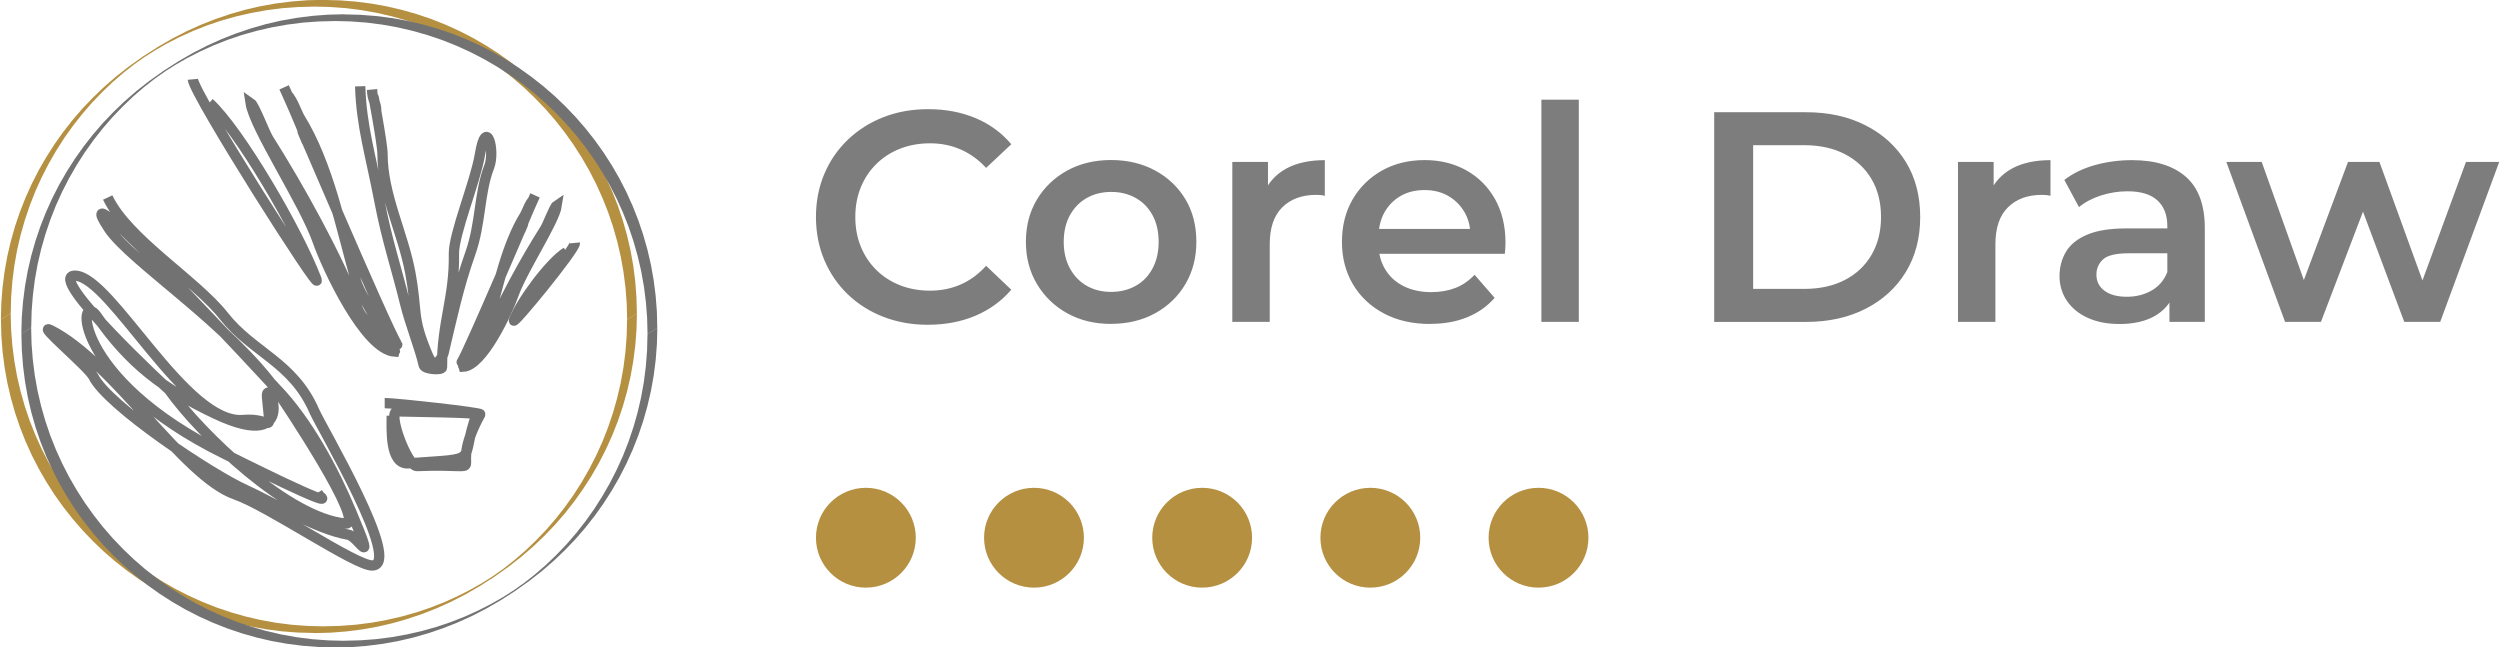 <?xml version="1.0" encoding="UTF-8"?>
<!DOCTYPE svg PUBLIC "-//W3C//DTD SVG 1.1//EN" "http://www.w3.org/Graphics/SVG/1.1/DTD/svg11.dtd">
<!-- Creator: CorelDRAW 2019 (64-Bit) -->
<svg xmlns="http://www.w3.org/2000/svg" xml:space="preserve" width="1.174in" height="0.304in" version="1.1" style="shape-rendering:geometricPrecision; text-rendering:geometricPrecision; image-rendering:optimizeQuality; fill-rule:evenodd; clip-rule:evenodd"
viewBox="0 0 425.89 110.36"
 xmlns:xlink="http://www.w3.org/1999/xlink"
 xmlns:xodm="http://www.corel.com/coreldraw/odm/2003">
 <defs>
  <style type="text/css">
   <![CDATA[
    .str0 {stroke:#727273;stroke-width:1.76;stroke-miterlimit:2.613}
    .fil4 {fill:none}
    .fil1 {fill:#B59041}
    .fil3 {fill:#727273;fill-rule:nonzero}
    .fil0 {fill:#7D7D7D;fill-rule:nonzero}
    .fil2 {fill:#B59041;fill-rule:nonzero}
   ]]>
  </style>
 </defs>
 <g id="Layer_x0020_1">
  <path class="fil0" d="M158.05 55.37c-2.72,0 -5.25,-0.45 -7.58,-1.35 -2.33,-0.9 -4.36,-2.18 -6.08,-3.83 -1.72,-1.65 -3.05,-3.6 -4.01,-5.85 -0.95,-2.25 -1.43,-4.7 -1.43,-7.35 0,-2.65 0.48,-5.11 1.43,-7.35 0.95,-2.25 2.3,-4.19 4.03,-5.85 1.74,-1.65 3.76,-2.93 6.08,-3.83 2.31,-0.9 4.85,-1.35 7.61,-1.35 2.93,0 5.6,0.5 8.02,1.51 2.42,1 4.46,2.49 6.13,4.47l-4.29 4.03c-1.29,-1.4 -2.74,-2.44 -4.34,-3.14 -1.6,-0.7 -3.33,-1.05 -5.21,-1.05 -1.87,0 -3.58,0.31 -5.13,0.92 -1.55,0.61 -2.89,1.48 -4.03,2.6 -1.14,1.12 -2.03,2.45 -2.65,3.98 -0.63,1.53 -0.94,3.22 -0.94,5.06 0,1.84 0.31,3.52 0.94,5.06 0.63,1.53 1.51,2.86 2.65,3.98 1.14,1.12 2.48,1.99 4.03,2.6 1.55,0.61 3.26,0.92 5.13,0.92 1.87,0 3.61,-0.35 5.21,-1.05 1.6,-0.7 3.05,-1.76 4.34,-3.19l4.29 4.08c-1.67,1.94 -3.71,3.42 -6.13,4.44 -2.42,1.02 -5.11,1.53 -8.07,1.53zm31.2 -0.15c-2.79,0 -5.28,-0.6 -7.46,-1.81 -2.18,-1.21 -3.9,-2.87 -5.16,-4.98 -1.26,-2.11 -1.89,-4.51 -1.89,-7.2 0,-2.72 0.63,-5.13 1.89,-7.23 1.26,-2.09 2.98,-3.73 5.16,-4.93 2.18,-1.19 4.66,-1.79 7.46,-1.79 2.82,0 5.34,0.6 7.53,1.79 2.19,1.19 3.91,2.82 5.16,4.9 1.24,2.08 1.86,4.49 1.86,7.25 0,2.69 -0.62,5.09 -1.86,7.2 -1.24,2.11 -2.96,3.77 -5.16,4.98 -2.2,1.21 -4.71,1.81 -7.53,1.81zm0 -5.46c1.57,0 2.96,-0.34 4.19,-1.02 1.23,-0.68 2.19,-1.67 2.88,-2.96 0.7,-1.29 1.05,-2.81 1.05,-4.54 0,-1.77 -0.35,-3.29 -1.05,-4.57 -0.7,-1.28 -1.66,-2.25 -2.88,-2.93 -1.23,-0.68 -2.6,-1.02 -4.14,-1.02 -1.56,0 -2.95,0.34 -4.16,1.02 -1.21,0.68 -2.17,1.66 -2.88,2.93 -0.71,1.28 -1.07,2.8 -1.07,4.57 0,1.74 0.36,3.25 1.07,4.54 0.71,1.29 1.68,2.28 2.88,2.96 1.21,0.68 2.58,1.02 4.11,1.02zm20.68 5.11l0 -27.26 6.08 0 0 7.51 -0.72 -2.2c0.82,-1.84 2.1,-3.23 3.85,-4.19 1.75,-0.95 3.94,-1.43 6.56,-1.43l0 6.08c-0.27,-0.07 -0.53,-0.11 -0.77,-0.13 -0.24,-0.02 -0.48,-0.03 -0.71,-0.03 -2.42,0 -4.34,0.71 -5.77,2.12 -1.43,1.41 -2.14,3.51 -2.14,6.31l0 13.22 -6.38 0zm33.75 0.36c-3.03,0 -5.68,-0.6 -7.94,-1.81 -2.26,-1.21 -4.02,-2.87 -5.26,-4.98 -1.24,-2.11 -1.86,-4.51 -1.86,-7.2 0,-2.72 0.6,-5.13 1.81,-7.23 1.21,-2.09 2.88,-3.73 5,-4.93 2.13,-1.19 4.55,-1.79 7.28,-1.79 2.65,0 5.02,0.58 7.1,1.74 2.08,1.16 3.71,2.79 4.9,4.9 1.19,2.11 1.79,4.59 1.79,7.45 0,0.27 -0.01,0.58 -0.03,0.92 -0.02,0.34 -0.04,0.66 -0.08,0.97l-22.72 0 0 -4.24 19.35 0 -2.5 1.33c0.03,-1.57 -0.29,-2.94 -0.97,-4.13 -0.68,-1.19 -1.61,-2.13 -2.78,-2.81 -1.17,-0.68 -2.53,-1.02 -4.06,-1.02 -1.57,0 -2.94,0.34 -4.11,1.02 -1.17,0.68 -2.09,1.63 -2.76,2.83 -0.66,1.21 -0.99,2.63 -0.99,4.26l0 1.02c0,1.63 0.37,3.08 1.12,4.34 0.75,1.26 1.8,2.23 3.16,2.91 1.36,0.68 2.93,1.02 4.7,1.02 1.53,0 2.91,-0.24 4.13,-0.71 1.23,-0.48 2.31,-1.23 3.27,-2.25l3.42 3.93c-1.23,1.43 -2.77,2.53 -4.62,3.29 -1.86,0.77 -3.97,1.15 -6.36,1.15zm18.94 -0.36l0 -37.88 6.38 0 0 37.88 -6.38 0zm29.46 0l0 -35.74 15.62 0c3.88,0 7.28,0.75 10.21,2.25 2.93,1.5 5.21,3.57 6.84,6.23 1.63,2.65 2.45,5.79 2.45,9.39 0,3.57 -0.82,6.7 -2.45,9.37 -1.63,2.67 -3.91,4.76 -6.84,6.26 -2.93,1.5 -6.33,2.25 -10.21,2.25l-15.62 0zm6.64 -5.62l8.68 0c2.69,0 5.01,-0.51 6.97,-1.53 1.96,-1.02 3.47,-2.45 4.54,-4.29 1.07,-1.84 1.61,-3.98 1.61,-6.43 0,-2.48 -0.54,-4.64 -1.61,-6.46 -1.07,-1.82 -2.59,-3.24 -4.54,-4.26 -1.96,-1.02 -4.28,-1.53 -6.97,-1.53l-8.68 0 0 24.51zm34.92 5.62l0 -27.26 6.08 0 0 7.51 -0.72 -2.2c0.82,-1.84 2.1,-3.23 3.85,-4.19 1.75,-0.95 3.94,-1.43 6.56,-1.43l0 6.08c-0.27,-0.07 -0.53,-0.11 -0.77,-0.13 -0.24,-0.02 -0.48,-0.03 -0.71,-0.03 -2.42,0 -4.34,0.71 -5.77,2.12 -1.43,1.41 -2.14,3.51 -2.14,6.31l0 13.22 -6.38 0zm36.05 0l0 -5.51 -0.36 -1.17 0 -9.65c0,-1.87 -0.56,-3.33 -1.68,-4.37 -1.12,-1.04 -2.83,-1.56 -5.11,-1.56 -1.53,0 -3.04,0.24 -4.52,0.71 -1.48,0.48 -2.73,1.14 -3.75,1.99l-2.5 -4.64c1.46,-1.12 3.21,-1.97 5.23,-2.53 2.02,-0.56 4.13,-0.84 6.31,-0.84 3.95,0 7,0.94 9.17,2.83 2.16,1.89 3.24,4.81 3.24,8.76l0 15.98 -6.03 0zm-8.58 0.36c-2.04,0 -3.83,-0.35 -5.36,-1.05 -1.53,-0.7 -2.71,-1.67 -3.55,-2.91 -0.83,-1.24 -1.25,-2.65 -1.25,-4.21 0,-1.53 0.37,-2.91 1.1,-4.14 0.73,-1.23 1.93,-2.2 3.6,-2.91 1.67,-0.71 3.88,-1.07 6.64,-1.07l7.91 0 0 4.24 -7.45 0c-2.18,0 -3.64,0.35 -4.39,1.05 -0.75,0.7 -1.12,1.56 -1.12,2.58 0,1.16 0.46,2.08 1.38,2.76 0.92,0.68 2.19,1.02 3.83,1.02 1.57,0 2.97,-0.36 4.21,-1.07 1.24,-0.71 2.14,-1.77 2.68,-3.17l1.07 3.83c-0.61,1.6 -1.71,2.84 -3.29,3.73 -1.58,0.88 -3.58,1.33 -6,1.33zm28.29 -0.36l-10.01 -27.26 6.03 0 8.58 24.05 -2.86 0 8.99 -24.05 5.36 0 8.73 24.05 -2.81 0 8.83 -24.05 5.67 0 -10.06 27.26 -6.13 0 -7.97 -21.29 1.89 0 -8.12 21.29 -6.13 0z"/>
  <path class="fil1" d="M147.46 83.16c4.7,0 8.51,3.81 8.51,8.51 0,4.7 -3.81,8.51 -8.51,8.51 -4.7,0 -8.51,-3.81 -8.51,-8.51 0,-4.7 3.81,-8.51 8.51,-8.51zm114.67 0c4.7,0 8.51,3.81 8.51,8.51 0,4.7 -3.81,8.51 -8.51,8.51 -4.7,0 -8.51,-3.81 -8.51,-8.51 0,-4.7 3.81,-8.51 8.51,-8.51zm-28.67 0c4.7,0 8.51,3.81 8.51,8.51 0,4.7 -3.81,8.51 -8.51,8.51 -4.7,0 -8.51,-3.81 -8.51,-8.51 0,-4.7 3.81,-8.51 8.51,-8.51zm-28.67 0c4.7,0 8.51,3.81 8.51,8.51 0,4.7 -3.81,8.51 -8.51,8.51 -4.7,0 -8.51,-3.81 -8.51,-8.51 0,-4.7 3.81,-8.51 8.51,-8.51zm-28.67 0c4.7,0 8.51,3.81 8.51,8.51 0,4.7 -3.81,8.51 -8.51,8.51 -4.7,0 -8.51,-3.81 -8.51,-8.51 0,-4.7 3.81,-8.51 8.51,-8.51z"/>
  <g id="_2918627422496">
   <g>
    <path class="fil2" d="M108.44 53.4l-1.68 1.1 0 0 -0.07 -2.75 -0.21 -2.71 -0.34 -2.67 -0.47 -2.63 -0.6 -2.58 -0.72 -2.53 -0.84 -2.48 -0.96 -2.42 -1.07 -2.36 -1.18 -2.3 -1.29 -2.23 -1.39 -2.17 -1.49 -2.09 -1.58 -2.02 -1.68 -1.94 -1.77 -1.85 -1.85 -1.77 -1.94 -1.68 -2.02 -1.58 -2.09 -1.49 -2.17 -1.39 -2.23 -1.29 -2.3 -1.18 -2.36 -1.07 -2.42 -0.96 -2.48 -0.84 -2.53 -0.72 -2.58 -0.6 -2.63 -0.47 -2.67 -0.34 -2.71 -0.2 -2.74 -0.07 1.63 -1.13 2.75 0.07 2.71 0.21 2.67 0.34 2.63 0.47 2.58 0.6 2.53 0.72 2.48 0.84 2.42 0.96 2.37 1.07 2.3 1.18 2.23 1.29 2.17 1.39 2.09 1.49 2.02 1.59 1.94 1.68 1.85 1.77 1.77 1.85 1.68 1.94 1.59 2.02 1.49 2.09 1.39 2.17 1.29 2.23 1.18 2.3 1.07 2.36 0.96 2.43 0.84 2.48 0.72 2.53 0.6 2.58 0.47 2.63 0.34 2.67 0.21 2.71 0.07 2.75 0 0zm-55.04 54.5l1.63 -1.13 0 0 2.74 -0.07 2.71 -0.2 2.66 -0.34 2.62 -0.47 2.57 -0.59 2.52 -0.71 2.45 -0.83 2.38 -0.94 2.29 -1.04 2.17 -1.11 1.99 -1.14 1.82 -1.16 1.78 -1.26 1.82 -1.43 1.84 -1.59 1.8 -1.72 1.74 -1.82 1.66 -1.92 1.57 -2 1.48 -2.08 1.38 -2.16 1.28 -2.23 1.18 -2.3 1.07 -2.36 0.95 -2.42 0.84 -2.48 0.72 -2.53 0.6 -2.58 0.47 -2.63 0.34 -2.67 0.21 -2.71 0.07 -2.75 1.68 -1.1 -0.07 2.75 -0.21 2.71 -0.34 2.67 -0.47 2.63 -0.6 2.58 -0.72 2.54 -0.84 2.48 -0.96 2.43 -1.07 2.37 -1.18 2.31 -1.29 2.24 -1.39 2.17 -1.49 2.1 -1.59 2.03 -1.69 1.96 -1.8 1.88 -1.9 1.82 -2.03 1.76 -2.21 1.73 -2.41 1.71 -2.51 1.61 -2.48 1.43 -2.44 1.25 -2.44 1.1 -2.47 0.97 -2.51 0.85 -2.55 0.73 -2.59 0.6 -2.64 0.47 -2.68 0.34 -2.71 0.21 -2.75 0.07 0 0zm-53.41 -53.4l1.68 -1.1 0 0 0.07 2.75 0.21 2.71 0.34 2.67 0.47 2.63 0.6 2.58 0.72 2.53 0.84 2.48 0.96 2.42 1.07 2.36 1.18 2.3 1.29 2.23 1.39 2.17 1.49 2.09 1.58 2.02 1.68 1.94 1.77 1.85 1.85 1.77 1.94 1.68 2.02 1.58 2.09 1.49 2.17 1.39 2.23 1.29 2.3 1.18 2.36 1.07 2.42 0.96 2.48 0.84 2.53 0.72 2.58 0.6 2.63 0.47 2.67 0.34 2.71 0.2 2.74 0.07 -1.63 1.13 -2.75 -0.07 -2.71 -0.21 -2.67 -0.34 -2.63 -0.47 -2.58 -0.6 -2.53 -0.72 -2.48 -0.84 -2.42 -0.96 -2.37 -1.07 -2.3 -1.18 -2.23 -1.29 -2.17 -1.39 -2.09 -1.49 -2.02 -1.59 -1.94 -1.68 -1.85 -1.77 -1.77 -1.85 -1.68 -1.94 -1.59 -2.02 -1.49 -2.09 -1.39 -2.17 -1.29 -2.23 -1.18 -2.3 -1.07 -2.36 -0.96 -2.43 -0.84 -2.48 -0.72 -2.53 -0.6 -2.58 -0.47 -2.63 -0.34 -2.67 -0.21 -2.71 -0.07 -2.75 0 0zm55.04 -54.5l-1.63 1.13 0 0 -2.74 0.07 -2.71 0.2 -2.66 0.34 -2.62 0.47 -2.57 0.59 -2.52 0.71 -2.45 0.83 -2.38 0.94 -2.29 1.04 -2.17 1.11 -1.99 1.14 -1.82 1.16 -1.78 1.26 -1.82 1.43 -1.84 1.59 -1.8 1.72 -1.74 1.82 -1.66 1.92 -1.57 2 -1.48 2.08 -1.38 2.16 -1.28 2.23 -1.18 2.3 -1.07 2.36 -0.95 2.42 -0.84 2.48 -0.72 2.53 -0.6 2.58 -0.47 2.63 -0.34 2.67 -0.21 2.71 -0.07 2.75 -1.68 1.1 0.07 -2.75 0.21 -2.71 0.34 -2.67 0.47 -2.63 0.6 -2.58 0.72 -2.54 0.84 -2.48 0.96 -2.43 1.07 -2.37 1.18 -2.31 1.29 -2.24 1.39 -2.17 1.49 -2.1 1.59 -2.03 1.69 -1.96 1.8 -1.88 1.9 -1.82 2.03 -1.76 2.21 -1.73 2.41 -1.71 2.51 -1.61 2.48 -1.43 2.44 -1.25 2.44 -1.1 2.47 -0.97 2.51 -0.85 2.55 -0.73 2.59 -0.6 2.64 -0.47 2.68 -0.34 2.71 -0.21 2.75 -0.07 0 0z"/>
   </g>
   <g>
    <path class="fil3" d="M111.92 55.86l-1.68 1.1 0 0 -0.07 -2.75 -0.21 -2.71 -0.34 -2.67 -0.47 -2.63 -0.6 -2.58 -0.72 -2.53 -0.84 -2.48 -0.96 -2.42 -1.07 -2.36 -1.18 -2.3 -1.29 -2.23 -1.39 -2.17 -1.49 -2.09 -1.58 -2.02 -1.68 -1.94 -1.77 -1.85 -1.85 -1.77 -1.94 -1.68 -2.02 -1.58 -2.09 -1.49 -2.17 -1.39 -2.23 -1.29 -2.3 -1.18 -2.36 -1.07 -2.42 -0.96 -2.48 -0.84 -2.53 -0.72 -2.58 -0.6 -2.63 -0.47 -2.67 -0.34 -2.71 -0.2 -2.74 -0.07 1.63 -1.13 2.75 0.07 2.71 0.21 2.67 0.34 2.63 0.47 2.58 0.6 2.53 0.72 2.48 0.84 2.42 0.96 2.37 1.07 2.3 1.18 2.23 1.29 2.17 1.39 2.09 1.49 2.02 1.59 1.94 1.68 1.85 1.77 1.77 1.85 1.68 1.94 1.59 2.02 1.49 2.09 1.39 2.17 1.29 2.23 1.18 2.3 1.07 2.36 0.96 2.43 0.84 2.48 0.72 2.53 0.6 2.58 0.47 2.63 0.34 2.67 0.21 2.71 0.07 2.75 0 0zm-55.04 54.5l1.63 -1.13 0 0 2.74 -0.07 2.71 -0.2 2.66 -0.34 2.62 -0.47 2.57 -0.59 2.52 -0.71 2.45 -0.83 2.38 -0.94 2.29 -1.04 2.17 -1.11 1.99 -1.14 1.82 -1.16 1.78 -1.26 1.82 -1.43 1.84 -1.59 1.8 -1.72 1.74 -1.82 1.66 -1.92 1.57 -2 1.48 -2.08 1.38 -2.16 1.28 -2.23 1.18 -2.3 1.07 -2.36 0.95 -2.42 0.84 -2.48 0.72 -2.53 0.6 -2.58 0.47 -2.63 0.34 -2.67 0.21 -2.71 0.07 -2.75 1.68 -1.1 -0.07 2.75 -0.21 2.71 -0.34 2.67 -0.47 2.63 -0.6 2.58 -0.72 2.54 -0.84 2.48 -0.96 2.43 -1.07 2.37 -1.18 2.31 -1.29 2.24 -1.39 2.17 -1.49 2.1 -1.59 2.03 -1.69 1.96 -1.8 1.88 -1.9 1.82 -2.03 1.76 -2.21 1.73 -2.41 1.71 -2.51 1.61 -2.48 1.43 -2.44 1.25 -2.44 1.1 -2.47 0.97 -2.51 0.85 -2.55 0.73 -2.59 0.6 -2.64 0.47 -2.68 0.34 -2.71 0.21 -2.75 0.07 0 0zm-53.4 -53.4l1.68 -1.1 0 0 0.07 2.75 0.21 2.71 0.34 2.67 0.47 2.63 0.6 2.58 0.72 2.53 0.84 2.48 0.96 2.42 1.07 2.36 1.18 2.3 1.29 2.23 1.39 2.17 1.49 2.09 1.58 2.02 1.68 1.94 1.77 1.85 1.85 1.77 1.94 1.68 2.02 1.58 2.09 1.49 2.17 1.39 2.23 1.29 2.3 1.18 2.36 1.07 2.42 0.96 2.48 0.84 2.53 0.72 2.58 0.6 2.63 0.47 2.67 0.34 2.71 0.2 2.74 0.07 -1.63 1.13 -2.75 -0.07 -2.71 -0.21 -2.67 -0.34 -2.63 -0.47 -2.58 -0.6 -2.53 -0.72 -2.48 -0.84 -2.42 -0.96 -2.37 -1.07 -2.3 -1.18 -2.23 -1.29 -2.17 -1.39 -2.09 -1.49 -2.02 -1.59 -1.94 -1.68 -1.85 -1.77 -1.77 -1.85 -1.68 -1.94 -1.59 -2.02 -1.49 -2.09 -1.39 -2.17 -1.29 -2.23 -1.18 -2.3 -1.07 -2.36 -0.96 -2.43 -0.84 -2.48 -0.72 -2.53 -0.6 -2.58 -0.47 -2.63 -0.34 -2.67 -0.21 -2.71 -0.07 -2.75 0 0zm55.04 -54.5l-1.63 1.13 0 0 -2.74 0.07 -2.71 0.2 -2.66 0.34 -2.62 0.47 -2.57 0.59 -2.52 0.71 -2.45 0.83 -2.38 0.94 -2.29 1.04 -2.17 1.11 -1.99 1.14 -1.82 1.16 -1.78 1.26 -1.82 1.43 -1.84 1.59 -1.8 1.72 -1.74 1.82 -1.66 1.92 -1.57 2 -1.48 2.08 -1.38 2.16 -1.28 2.23 -1.18 2.3 -1.07 2.36 -0.95 2.42 -0.84 2.48 -0.72 2.53 -0.6 2.58 -0.47 2.63 -0.34 2.67 -0.21 2.71 -0.07 2.75 -1.68 1.1 0.07 -2.75 0.21 -2.71 0.34 -2.67 0.47 -2.63 0.6 -2.58 0.72 -2.54 0.84 -2.48 0.96 -2.43 1.07 -2.37 1.18 -2.31 1.29 -2.24 1.39 -2.17 1.49 -2.1 1.59 -2.03 1.69 -1.96 1.8 -1.88 1.9 -1.82 2.03 -1.76 2.21 -1.73 2.41 -1.71 2.51 -1.61 2.48 -1.43 2.44 -1.25 2.44 -1.1 2.47 -0.97 2.51 -0.85 2.55 -0.73 2.59 -0.6 2.64 -0.47 2.68 -0.34 2.71 -0.21 2.75 -0.07 0 0z"/>
   </g>
   <path class="fil4 str0" d="M18.21 33.67c3.35,7.11 15.03,14.12 19.79,20.19 4.93,6.27 11.81,7.86 15.44,16.24 1.22,2.81 15.21,26.3 9.84,26.3 -2.92,0 -17.67,-10.14 -23.31,-12.1 -8.97,-3.12 -20.66,-22.57 -31.48,-28.02 -2.63,-1.32 6.5,6.32 7.27,7.89 2.4,4.94 20,16.68 26.06,19.4 4.59,2.06 11.75,6.6 17.43,7.59 1.67,0.29 4.88,6.57 0.49,-3.88 -2.99,-7.13 -7.41,-15.43 -12.79,-21.01 -0.13,-0.13 -36.98,-40.09 -28.56,-27.34 3.72,5.62 20.65,16.3 28.96,28.14 1,1.42 15.08,22.49 11.41,22.18 -9.66,-0.82 -24.64,-15.16 -30.05,-22.73 -0.06,-0.09 -21.34,-19.71 -16.02,-19.52 6.15,0.23 18.8,25.49 28.63,24.6 5.1,-0.46 4.67,3.02 4.06,-3.75 -0.42,-4.57 6.22,9.8 -8.84,2.68 -8.77,-4.15 -14.65,-8.59 -20.17,-16.6 -3.32,-4.82 -4.64,10.48 21.9,23.51 1.05,0.52 19.77,9.91 16,7.04l-0.28 -0.48"/>
   <path class="fil4 str0" d="M65.43 68.72c1.88,0 16.46,1.61 16.3,1.91 -6.27,11.4 3.33,8.27 -10.81,8.82 -1.62,0.06 -5.19,-9.39 -3.32,-9.32 1.54,0.06 13.63,0.17 13.51,0.5 -3.15,8.52 1.33,7.42 -11.62,8.36 -3.23,0.24 -2.86,-5.82 -2.86,-8.13"/>
   <path class="fil4 str0" d="M61.25 14.71c0.21,6.79 1.76,11.63 3.33,19.81 1.23,6.43 2.91,11.4 4.3,17.1 0.86,3.54 2.53,7.67 3.21,10.64 0.16,0.72 3.11,0.88 3.11,0.38 0,-7.85 2.16,-11.94 2.03,-19.36 -0.06,-3.39 3.68,-12.34 4.43,-16.92 1.09,-6.63 2.63,-0.63 1.59,2.06 -1.76,4.54 -1.39,9.64 -3.24,14.83 -2.02,5.68 -3.16,11.09 -4.56,16.99 -0.06,0.25 -1.38,3.4 -2.66,0.36 -2.85,-6.74 -1.7,-7.09 -3,-14.12 -1.24,-6.72 -4.73,-13.32 -4.73,-20.2 0,-1.81 -1.78,-11.15 -1.78,-11.1 0,1.91 0.71,2.27 0.71,3.7"/>
   <path class="fil4 str0" d="M91.06 33.31c0,0 -2.07,4.51 -2.52,6.02 2.97,-7.09 -8.8,20.67 -9.98,22.4 -0.02,0.03 3.58,-1.92 4.39,-4.02 2.25,-5.78 6.48,-13.4 9.83,-18.69 0.46,-0.73 1.56,-3.72 1.99,-4 -0.42,2.8 -5.92,10.99 -7.42,15.31 -0.98,2.82 -5.23,11.99 -8.52,12.18 -0.12,-0.3 3.77,-5.95 4.28,-7.76 1.64,-5.84 3.08,-13 6.24,-18.08 0.28,-0.44 0.98,-2.54 1.6,-2.64"/>
   <path class="fil4 str0" d="M96.43 42.97c-2.8,1.74 -7.69,8.34 -8.97,11.62 -0.47,1.21 10.5,-12.12 10.4,-13.18"/>
   <path class="fil4 str0" d="M48.28 14.89c0,0 3.19,6.97 3.89,9.29 -4.59,-10.94 13.58,31.89 15.4,34.57 0.03,0.05 -5.52,-2.96 -6.78,-6.2 -3.47,-8.92 -10,-20.68 -15.17,-28.84 -0.71,-1.13 -2.4,-5.74 -3.06,-6.18 0.65,4.32 9.14,16.96 11.46,23.62 1.52,4.36 8.07,18.51 13.15,18.8 0.18,-0.46 -5.82,-9.18 -6.61,-11.98 -2.54,-9.01 -4.75,-20.06 -9.63,-27.91 -0.43,-0.68 -1.51,-3.91 -2.47,-4.08"/>
   <path class="fil4 str0" d="M35.52 17.54c4.99,4.5 15.05,21.59 18.29,30.11 1.19,3.13 -20.83,-31.41 -21.09,-34.13"/>
  </g>
 </g>
</svg>
